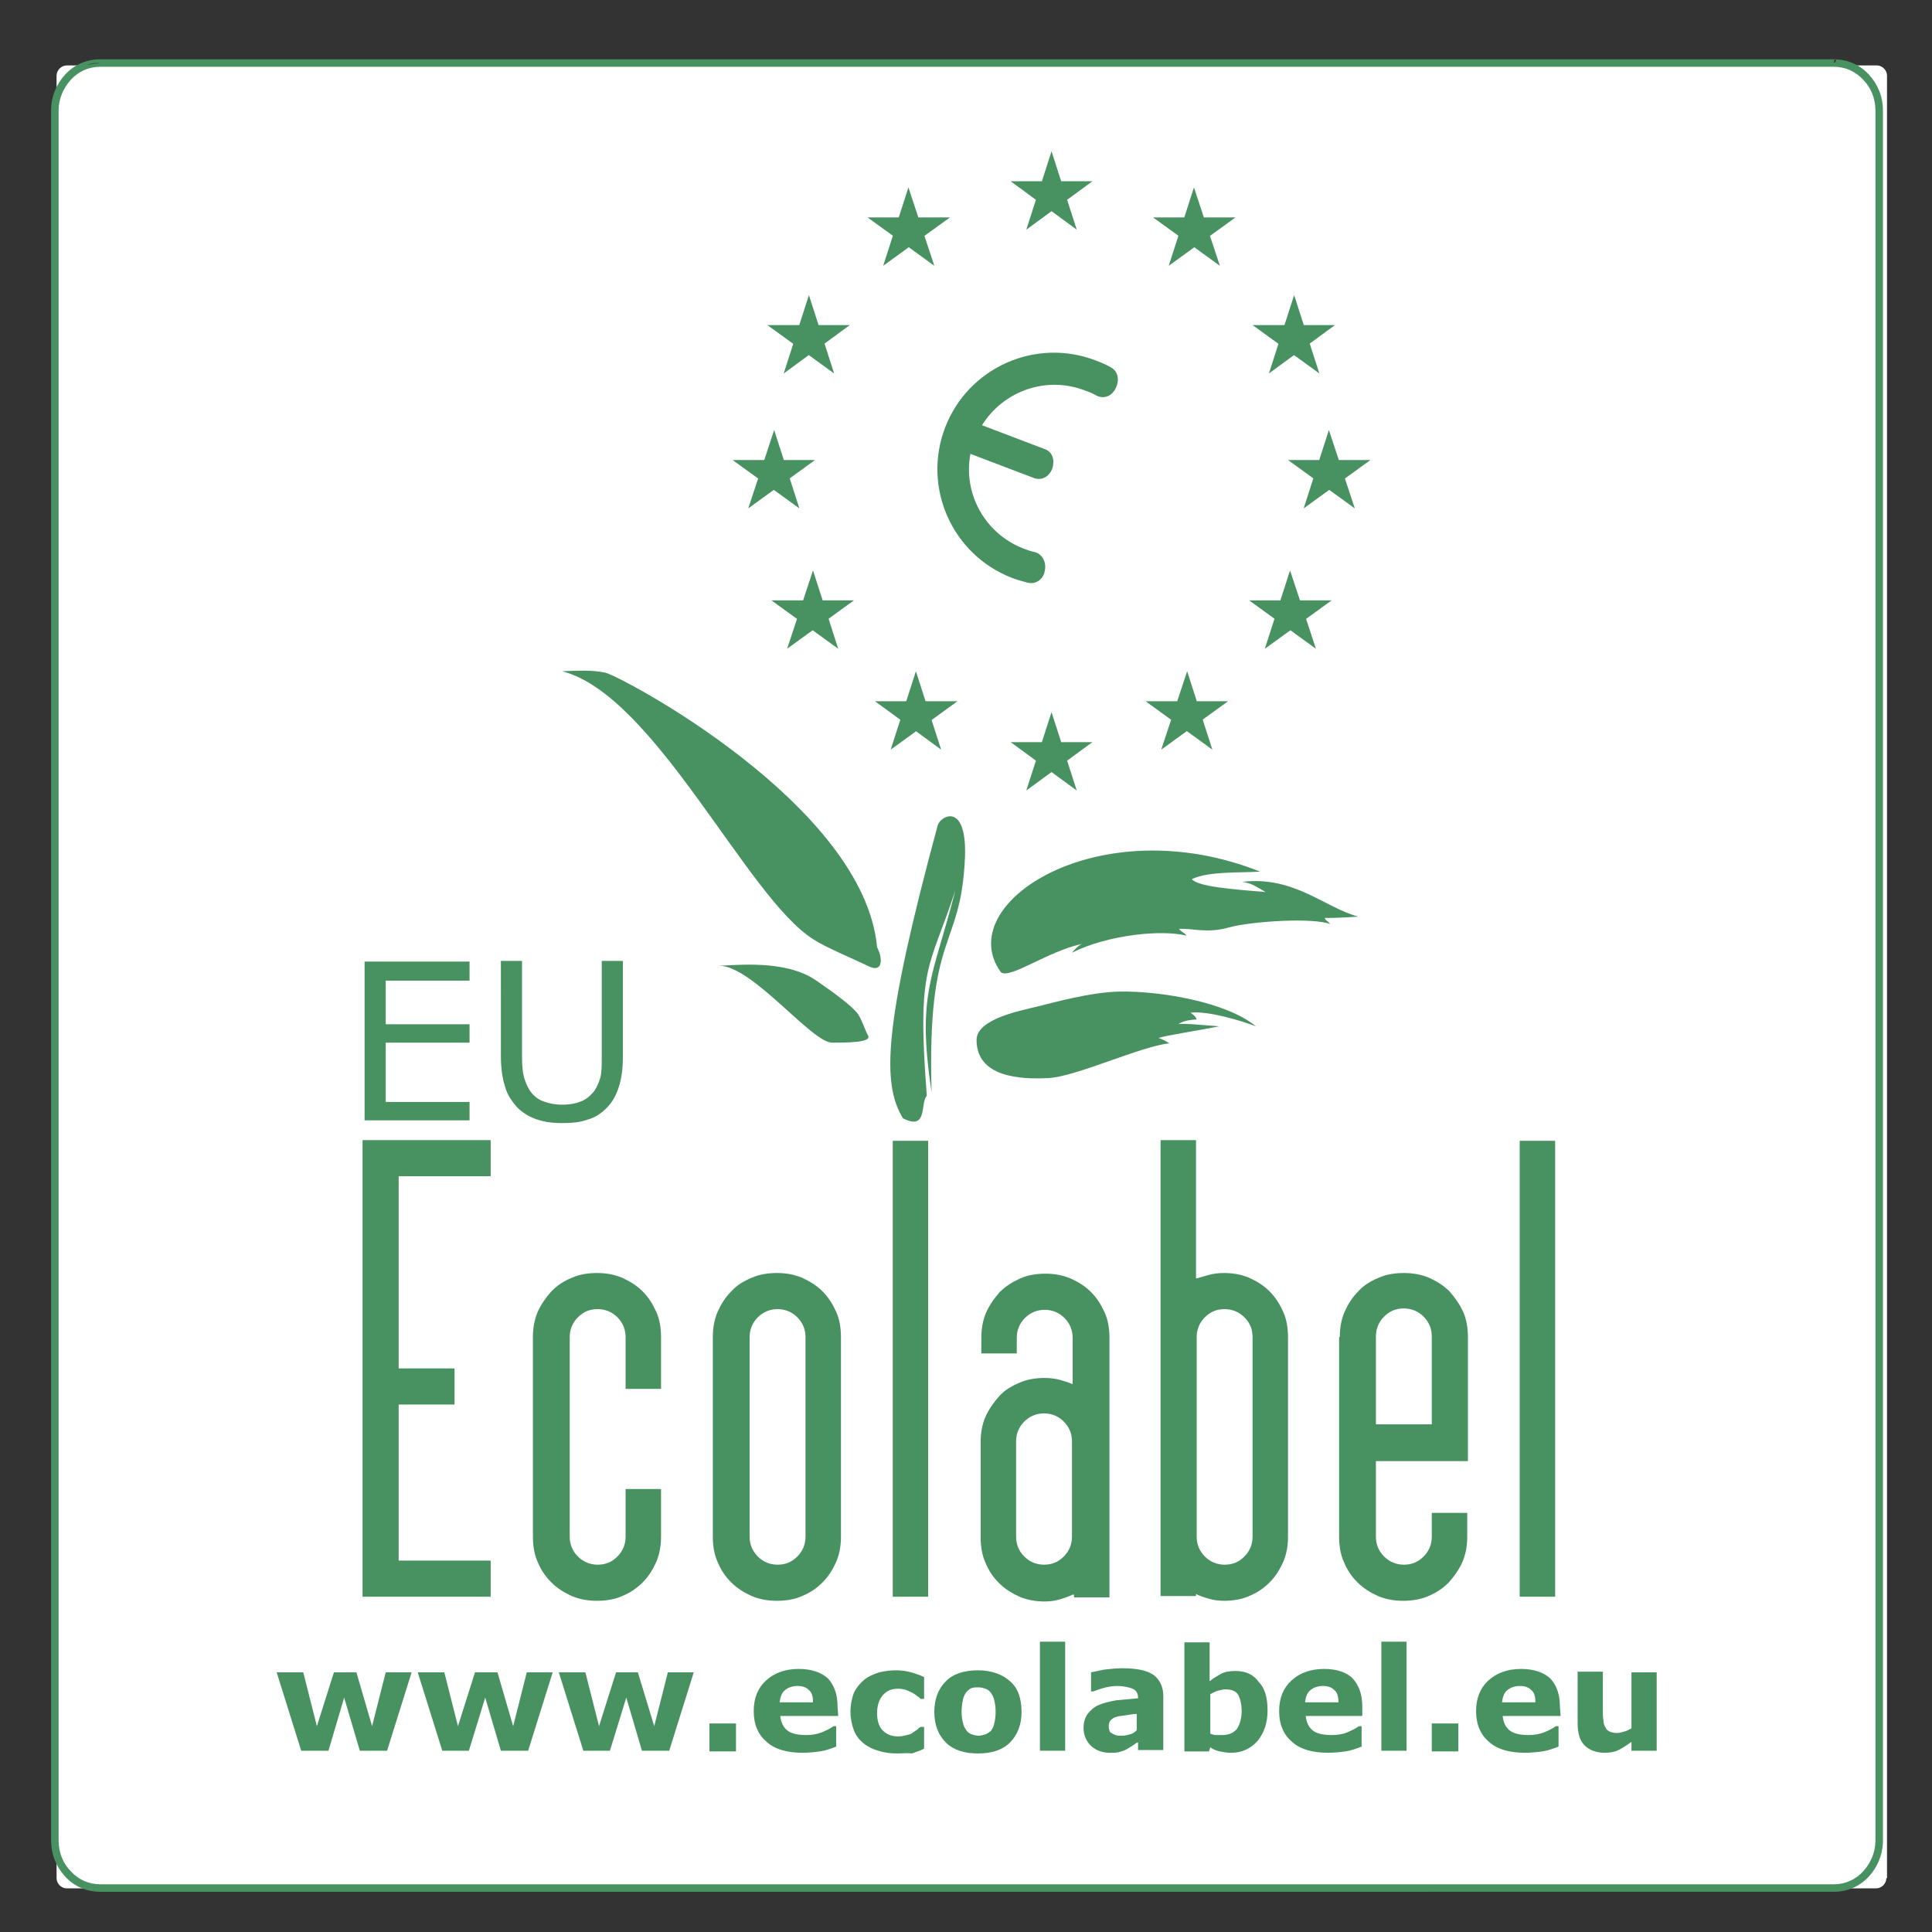 <?xml version="1.0" encoding="utf-8"?>
<!-- Generator: Adobe Illustrator 27.0.1, SVG Export Plug-In . SVG Version: 6.00 Build 0)  -->
<svg version="1.1" id="Layer_1" xmlns="http://www.w3.org/2000/svg" xmlns:xlink="http://www.w3.org/1999/xlink" x="0px" y="0px"
	 viewBox="0 0 283.5 283.5" style="enable-background:new 0 0 283.5 283.5;" xml:space="preserve">
<rect x="0" y="0" width="283.5" height="283.5" fill="#333333" stroke="none"/>
<style type="text/css">
	.st0{fill:#FFFFFF;}
	.st1{fill:#489161;}
</style>
<g>
	<g>
		<path class="st0" d="M276.8,275.6c0,0.8-0.7,1.5-1.5,1.5H9.8c-0.8,0-1.5-0.7-1.5-1.5V11.1c0-0.8,0.7-1.5,1.5-1.5h265.6
			c0.8,0,1.5,0.7,1.5,1.5v264.5H276.8z"/>
	</g>
	<path class="st1" d="M163,53.9c-0.7-0.4-1.4-0.7-2.2-1c-8.8-3.4-18.7,1-22.1,9.8c-3.4,8.8,1,18.7,9.8,22.1c0.8,0.3,1.5,0.5,2.3,0.7
		c1.2,0.3,2.3-0.5,2.5-1.7c0.3-1.2-0.3-2.5-1.5-2.8c-0.5-0.1-1.1-0.3-1.6-0.5c-5.7-2.2-8.9-8.1-7.8-13.9l9.2,3.5
		c1.2,0.5,2.3-0.1,2.8-1.3c0.4-1.2,0.1-2.5-1.1-2.9l-9.2-3.5c3.1-5,9.4-7.3,15.1-5.1c0.6,0.2,1.1,0.4,1.6,0.7c1.1,0.6,2.3,0.2,2.9-1
		C164.3,55.8,164.1,54.5,163,53.9"/>
	<polygon class="st1" points="148.3,26.6 160.3,26.6 150.6,33.7 154.3,22.2 158,33.7 	"/>
	<polygon class="st1" points="169.2,31.9 181.3,31.9 171.5,39 175.2,27.5 179,39 	"/>
	<polygon class="st1" points="183.8,47.7 195.9,47.7 186.2,54.8 189.9,43.3 193.6,54.8 	"/>
	<polygon class="st1" points="139.4,31.9 127.3,31.9 137.1,39 133.3,27.5 129.6,39 	"/>
	<polygon class="st1" points="124.7,47.7 112.6,47.7 122.4,54.8 118.7,43.3 115,54.8 	"/>
	<polygon class="st1" points="189,67.5 201.1,67.5 191.3,74.6 195,63.1 198.8,74.6 	"/>
	<polygon class="st1" points="183.3,88.1 195.4,88.1 185.6,95.2 189.3,83.7 193.1,95.2 	"/>
	<polygon class="st1" points="168.1,102.9 180.2,102.9 170.4,110 174.2,98.5 177.9,110 	"/>
	<polygon class="st1" points="125.3,88.1 113.2,88.1 123,95.2 119.3,83.7 115.5,95.2 	"/>
	<polygon class="st1" points="140.5,102.9 128.4,102.9 138.1,110 134.4,98.5 130.7,110 	"/>
	<polygon class="st1" points="119.6,67.5 107.5,67.5 117.3,74.6 113.6,63.1 109.8,74.6 	"/>
	<polygon class="st1" points="148.3,108.9 160.3,108.9 150.6,116 154.3,104.5 158,116 	"/>
	<path class="st1" d="M141.6,125.8c-0.6,13.8-5.6,10.5-4.9,34.5c-2.2-14.7,0.2-16.7,3.5-29.7c-3.8,11.7-5.7,10.8-4.2,30.2
		c-1,1,0.2,5.2-3.5,3.3c-3.1-5.1-2.9-13.4,5.1-43C138,119.7,141.9,117.6,141.6,125.8"/>
	<path class="st1" d="M105.5,141.7c2.3,0,9.7-1,14.3,2.2c2.9,2,5.3,3.8,6.1,4.9c0.7,1.1,1,2.3,1.5,3.2c0.5,1-3.3,1-5.3,1
		C119.1,153,110.4,141.7,105.5,141.7"/>
	<g>
		<path class="st1" d="M128.7,139c0.9,1.7,0.8,3.8-1.2,2.8c-2.5-1.2-6.4-2.8-8.2-4c-9.7-6.1-23.2-35.8-36.8-39.3
			c2.5-0.1,4.3-0.2,6.3,0.2C91.1,99.2,126.8,118.1,128.7,139"/>
	</g>
	<path class="st1" d="M146.9,142.7c-7.4-10.1,14.4-24.2,38-14.8c-2.7,0.2-7.5-0.1-10,1.1c0.8,1.1,6,1.5,10.8,1.9
		c-1.5-0.9-2.1-1.3-3.4-1.5c7.6-0.9,12.1,3.8,17,5.1c-2.6,0.2-4.3,0.2-4.9,0.2c0.1,0.4,0.3,0.3,0.8,0.9c-2.6-1-11.7-0.4-14.9,0.5
		s-5.2,0.1-7.3,0.2c0.4,0.5,0.9,0.6,1.1,1c-3.5-0.9-11.4-0.2-16.8,2.5c0.5-0.6,1-1.1,1.5-1.3C153.7,139.6,148.4,143.6,146.9,142.7"
		/>
	<path class="st1" d="M143.3,152.6c0-3.1,6.5-4.3,8.9-4.9c2.5-0.6,7.7-2.1,12.1-2.2c5.9-0.1,15.6,1.5,20,5.1c-2.1-0.8-7-2.3-9.6-2
		c0.7,0.5,0.8,0.7,0.9,1c0,0-1.8,0-2.7,0.7c0.7-0.2,4.4,0.2,6,0.3c-1.8,0.4-7.6,1.3-8.9,1.7c0.8,0.3,1.1,0.5,1.6,0.8
		c-4.2,0.4-13.9,5-17.9,5.1C149.8,158.4,143.3,158.1,143.3,152.6"/>
	<polygon class="st1" points="60.4,245.4 56.8,256.9 52.8,256.9 50.5,249.1 48.2,256.9 44.2,256.9 40.6,245.4 44.5,245.4 
		46.5,253.3 49,245.4 52.3,245.4 54.6,253.3 56.6,245.4 	"/>
	<polygon class="st1" points="81.1,245.4 77.5,256.9 73.5,256.9 71.2,249.1 68.8,256.9 64.9,256.9 61.3,245.4 65.2,245.4 
		67.2,253.3 69.7,245.4 73,245.4 75.3,253.3 77.3,245.4 	"/>
	<polygon class="st1" points="101.8,245.4 98.2,256.9 94.2,256.9 91.9,249.1 89.5,256.9 85.6,256.9 82,245.4 85.9,245.4 87.9,253.3 
		90.4,245.4 93.6,245.4 96,253.3 98,245.4 	"/>
	<rect x="104.1" y="252.9" class="st1" width="3.9" height="4.1"/>
	<path class="st1" d="M123,251.8h-8.5c0.1,0.9,0.4,1.6,1,2.1s1.6,0.7,2.8,0.7c0.8,0,1.5-0.1,2.3-0.4c0.7-0.3,1.3-0.6,1.7-0.9h0.4v3
		c-0.8,0.3-1.6,0.6-2.4,0.7c-0.7,0.1-1.6,0.2-2.5,0.2c-2.3,0-4.1-0.5-5.3-1.6c-1.2-1-1.9-2.5-1.9-4.5c0-1.9,0.6-3.4,1.8-4.5
		c1.2-1.1,2.8-1.7,4.8-1.7c1.9,0,3.3,0.5,4.3,1.4c0.9,1,1.4,2.3,1.4,4.1L123,251.8L123,251.8z M119.3,249.7c0-0.8-0.2-1.4-0.6-1.7
		c-0.4-0.4-0.9-0.6-1.7-0.6c-0.7,0-1.3,0.2-1.8,0.6c-0.5,0.4-0.7,1-0.8,1.8h4.9V249.7z"/>
	<path class="st1" d="M131.7,257.3c-1,0-1.9-0.1-2.8-0.4c-0.8-0.2-1.6-0.6-2.2-1.1s-1.1-1.1-1.4-1.9c-0.3-0.8-0.5-1.7-0.5-2.7
		c0-1.1,0.2-2,0.5-2.8c0.4-0.8,0.9-1.4,1.5-1.9s1.3-0.8,2.2-1.1c0.8-0.2,1.7-0.3,2.5-0.3s1.5,0.1,2.2,0.3s1.3,0.4,1.9,0.7v3.2h-0.5
		c-0.1-0.1-0.3-0.3-0.5-0.4c-0.2-0.2-0.4-0.3-0.7-0.5c-0.3-0.1-0.6-0.3-0.9-0.4c-0.3-0.1-0.7-0.2-1.2-0.2c-1,0-1.7,0.3-2.3,1
		c-0.5,0.6-0.8,1.5-0.8,2.6s0.3,2,0.8,2.5c0.6,0.6,1.3,0.9,2.3,0.9c0.5,0,0.9-0.1,1.3-0.2c0.4-0.1,0.7-0.2,0.9-0.4
		c0.2-0.1,0.4-0.3,0.6-0.4c0.2-0.2,0.3-0.3,0.5-0.4h0.5v3.2c-0.6,0.3-1.2,0.5-1.8,0.7C133.2,257.2,132.4,257.3,131.7,257.3"/>
	<path class="st1" d="M149.9,251.2c0,1.9-0.6,3.4-1.7,4.5c-1.1,1.1-2.7,1.6-4.7,1.6s-3.6-0.5-4.7-1.6c-1.1-1.1-1.7-2.6-1.7-4.5
		s0.6-3.4,1.7-4.5c1.1-1.1,2.7-1.6,4.7-1.6s3.6,0.6,4.7,1.6C149.4,247.7,149.9,249.3,149.9,251.2 M145.4,254
		c0.2-0.3,0.4-0.6,0.5-1.1c0.1-0.4,0.2-1,0.2-1.7s-0.1-1.3-0.2-1.7c-0.1-0.5-0.3-0.8-0.5-1.1s-0.5-0.5-0.8-0.6s-0.6-0.2-1-0.2
		s-0.7,0-1,0.1s-0.5,0.3-0.8,0.6c-0.2,0.3-0.4,0.6-0.5,1.1s-0.2,1.1-0.2,1.8c0,0.6,0.1,1.2,0.2,1.6c0.1,0.5,0.3,0.8,0.5,1.1
		s0.5,0.5,0.8,0.6s0.7,0.2,1,0.2s0.7-0.1,1-0.2C144.9,254.4,145.1,254.2,145.4,254"/>
	<rect x="152.6" y="240.9" class="st1" width="3.7" height="16"/>
	<path class="st1" d="M166.8,255.7c-0.2,0.2-0.4,0.3-0.7,0.5s-0.6,0.4-0.8,0.5c-0.4,0.2-0.7,0.3-1.1,0.4c-0.4,0.1-0.8,0.1-1.3,0.1
		c-1.1,0-2-0.3-2.8-1c-0.7-0.7-1.1-1.6-1.1-2.6c0-0.9,0.2-1.5,0.6-2.1c0.4-0.5,0.9-1,1.6-1.3c0.7-0.3,1.5-0.5,2.6-0.7
		c1-0.1,2.1-0.2,3.2-0.3v-0.1c0-0.6-0.3-1.1-0.8-1.3s-1.3-0.4-2.3-0.4c-0.6,0-1.3,0.1-2,0.3s-1.2,0.4-1.5,0.5h-0.3v-2.8
		c0.4-0.1,1-0.2,1.9-0.4c0.9-0.1,1.8-0.2,2.7-0.2c2.1,0,3.6,0.3,4.6,1c0.9,0.7,1.4,1.7,1.4,3.1v7.9H167v-1.1H166.8z M166.8,253.9
		v-2.4c-0.5,0-1,0.1-1.6,0.2c-0.6,0.1-1,0.1-1.3,0.2c-0.4,0.1-0.7,0.3-0.9,0.5s-0.3,0.5-0.3,0.9c0,0.2,0,0.4,0.1,0.6
		c0,0.2,0.1,0.3,0.3,0.4c0.2,0.1,0.3,0.2,0.6,0.3c0.2,0.1,0.6,0.1,1,0.1s0.7-0.1,1.1-0.2C166.2,254.4,166.5,254.2,166.8,253.9"/>
	<path class="st1" d="M186,251c0,1.8-0.5,3.3-1.5,4.5c-1,1.1-2.3,1.7-3.8,1.7c-0.7,0-1.2-0.1-1.7-0.2s-1-0.3-1.4-0.6l-0.2,0.6h-3.6
		v-16h3.7v5.7c0.6-0.5,1.2-0.8,1.7-1.1c0.6-0.3,1.3-0.4,2.1-0.4c1.5,0,2.6,0.5,3.4,1.6C185.6,247.7,186,249.1,186,251 M182.2,251.1
		c0-1-0.2-1.8-0.5-2.4c-0.4-0.6-1-0.8-1.9-0.8c-0.4,0-0.7,0.1-1.1,0.2c-0.4,0.1-0.7,0.3-1.1,0.5v5.8c0.3,0.1,0.5,0.2,0.8,0.2
		c0.2,0,0.5,0,0.9,0c1,0,1.7-0.3,2.2-0.9C181.9,253.1,182.2,252.2,182.2,251.1"/>
	<path class="st1" d="M200.1,251.8h-8.5c0.1,0.9,0.4,1.6,1,2.1s1.6,0.7,2.8,0.7c0.8,0,1.6-0.1,2.3-0.4c0.7-0.3,1.3-0.6,1.7-0.9h0.4
		v3c-0.8,0.3-1.6,0.6-2.4,0.7c-0.7,0.1-1.6,0.2-2.5,0.2c-2.3,0-4.1-0.5-5.3-1.6c-1.2-1-1.9-2.5-1.9-4.5c0-1.9,0.6-3.4,1.8-4.5
		s2.8-1.7,4.8-1.7c1.9,0,3.3,0.5,4.2,1.4c0.9,1,1.4,2.3,1.4,4.1v1.4H200.1z M196.4,249.7c0-0.8-0.2-1.4-0.6-1.7
		c-0.4-0.4-0.9-0.6-1.7-0.6c-0.7,0-1.3,0.2-1.8,0.6c-0.5,0.4-0.7,1-0.8,1.8h4.9V249.7z"/>
	<rect x="202.7" y="240.9" class="st1" width="3.7" height="16"/>
	<rect x="210.1" y="252.9" class="st1" width="3.9" height="4.1"/>
	<path class="st1" d="M229,251.8h-8.5c0.1,0.9,0.4,1.6,1,2.1s1.6,0.7,2.8,0.7c0.8,0,1.5-0.1,2.3-0.4c0.7-0.3,1.3-0.6,1.7-0.9h0.4v3
		c-0.8,0.3-1.6,0.6-2.4,0.7c-0.7,0.1-1.6,0.2-2.5,0.2c-2.3,0-4.1-0.5-5.3-1.6c-1.2-1-1.9-2.5-1.9-4.5c0-1.9,0.6-3.4,1.8-4.5
		s2.8-1.7,4.8-1.7c1.9,0,3.3,0.5,4.3,1.4c0.9,1,1.4,2.3,1.4,4.1L229,251.8L229,251.8z M225.3,249.7c0-0.8-0.2-1.4-0.6-1.7
		c-0.4-0.4-0.9-0.6-1.7-0.6c-0.7,0-1.3,0.2-1.8,0.6c-0.5,0.4-0.7,1-0.8,1.8h4.9V249.7z"/>
	<path class="st1" d="M243.1,256.9h-3.7v-1.3c-0.7,0.5-1.3,0.9-1.9,1.2c-0.6,0.3-1.3,0.4-2,0.4c-1.3,0-2.3-0.4-3-1.1
		c-0.7-0.7-1-1.8-1-3.3v-7.5h3.7v5.7c0,0.6,0,1.1,0.1,1.5c0,0.4,0.1,0.7,0.3,1c0.1,0.3,0.3,0.4,0.6,0.6c0.3,0.1,0.6,0.2,1.1,0.2
		c0.3,0,0.7-0.1,1-0.2c0.4-0.1,0.8-0.3,1.1-0.5v-8.2h3.7L243.1,256.9L243.1,256.9z"/>
	<polygon class="st1" points="68.9,164.4 53.5,164.4 53.5,141.1 68.9,141.1 68.9,143.9 56.6,143.9 56.6,150.3 68.9,150.3 68.9,153 
		56.6,153 56.6,161.7 68.9,161.7 	"/>
	<path class="st1" d="M91.4,155.1c0,1.7-0.2,3.2-0.6,4.4c-0.4,1.3-1,2.3-1.8,3.1s-1.7,1.4-2.8,1.7c-1.1,0.4-2.3,0.5-3.8,0.5
		s-2.7-0.2-3.8-0.6c-1.1-0.4-2-1-2.7-1.7c-0.8-0.9-1.5-1.9-1.8-3.1c-0.4-1.2-0.6-2.7-0.6-4.5V141h3.1v14.1c0,1.3,0.1,2.3,0.3,3
		c0.2,0.7,0.5,1.4,0.9,2c0.5,0.7,1.1,1.2,1.9,1.5s1.7,0.5,2.8,0.5c1.1,0,2.1-0.2,2.8-0.5c0.8-0.3,1.4-0.9,1.9-1.5
		c0.4-0.6,0.7-1.3,0.9-2c0.2-0.8,0.2-1.7,0.2-2.9V141h3.1V155.1z"/>
	<polygon class="st1" points="53.2,234.3 53.2,167.3 72,167.3 72,172.6 58.5,172.6 58.5,200.8 66.7,200.8 66.7,206.1 58.5,206.1 
		58.5,229 72,229 72,234.3 	"/>
	<path class="st1" d="M91.8,203.8v-7.6c0-1.1-0.4-2.1-1.2-2.9c-0.8-0.8-1.8-1.2-2.9-1.2c-1.2,0-2.1,0.4-2.9,1.2s-1.2,1.8-1.2,2.9
		v29.3c0,1.1,0.4,2.1,1.2,2.9c0.8,0.8,1.8,1.2,2.9,1.2c1.2,0,2.1-0.4,2.9-1.2s1.2-1.8,1.2-2.9v-7H97v7c0,1.3-0.2,2.5-0.7,3.7
		c-0.5,1.1-1.1,2.1-2,3s-1.8,1.5-3,2c-1.1,0.5-2.4,0.7-3.7,0.7c-1.3,0-2.5-0.2-3.7-0.7c-1.1-0.5-2.1-1.1-3-2s-1.5-1.8-2-3
		c-0.5-1.1-0.7-2.4-0.7-3.7v-29.3c0-1.3,0.2-2.5,0.7-3.7c0.5-1.1,1.2-2.1,2-3c0.9-0.9,1.8-1.5,3-2c1.1-0.5,2.4-0.7,3.7-0.7
		c1.3,0,2.5,0.2,3.7,0.7c1.1,0.5,2.1,1.1,3,2s1.5,1.9,2,3s0.7,2.4,0.7,3.7v7.6H91.8z"/>
	<path class="st1" d="M123.4,225.5c0,1.3-0.2,2.5-0.7,3.7c-0.5,1.1-1.1,2.1-2,3s-1.8,1.5-3,2c-1.1,0.5-2.4,0.7-3.7,0.7
		c-1.3,0-2.5-0.2-3.7-0.7c-1.1-0.5-2.1-1.1-3-2s-1.5-1.8-2-3c-0.5-1.1-0.7-2.4-0.7-3.7v-29.3c0-1.3,0.2-2.5,0.7-3.7
		c0.5-1.1,1.1-2.1,2-3c0.8-0.9,1.8-1.5,3-2c1.1-0.5,2.4-0.7,3.7-0.7c1.3,0,2.5,0.2,3.7,0.7c1.1,0.5,2.1,1.1,3,2s1.5,1.9,2,3
		s0.7,2.4,0.7,3.7V225.5z M118.2,196.2c0-1.1-0.4-2.1-1.2-2.9c-0.8-0.8-1.8-1.2-2.9-1.2s-2.1,0.4-2.9,1.2s-1.2,1.8-1.2,2.9v29.3
		c0,1.1,0.4,2.1,1.2,2.9c0.8,0.8,1.8,1.2,2.9,1.2c1.2,0,2.1-0.4,2.9-1.2s1.2-1.8,1.2-2.9V196.2z"/>
	<rect x="131" y="167.4" class="st1" width="5.2" height="66.9"/>
	<path class="st1" d="M157.4,234c-0.6,0.3-1.3,0.5-1.9,0.7c-0.7,0.2-1.4,0.3-2.2,0.3c-1.3,0-2.5-0.2-3.7-0.7c-1.1-0.5-2.1-1.1-3-2
		s-1.5-1.8-2-3c-0.5-1.1-0.7-2.4-0.7-3.7v-14c0-1.3,0.2-2.5,0.7-3.7c0.5-1.1,1.2-2.1,2-3s1.8-1.5,3-2c1.1-0.5,2.4-0.7,3.7-0.7
		c0.8,0,1.6,0.1,2.3,0.3s1.3,0.4,1.8,0.6v-6.8c0-1.1-0.4-2.1-1.2-2.9c-0.8-0.8-1.8-1.2-2.9-1.2c-1.1,0-2.1,0.4-2.9,1.2
		c-0.8,0.8-1.2,1.8-1.2,2.9v2.3H144v-2.3c0-1.3,0.2-2.5,0.7-3.7c0.5-1.1,1.2-2.1,2-3c0.9-0.9,1.9-1.5,3-2s2.4-0.7,3.7-0.7
		s2.5,0.2,3.7,0.7c1.1,0.5,2.1,1.1,3,2s1.5,1.9,2,3s0.7,2.4,0.7,3.7v38.1h-5.2V234H157.4z M149.1,225.5c0,1.1,0.4,2.1,1.2,2.9
		c0.8,0.8,1.8,1.2,2.9,1.2c1.2,0,2.1-0.4,2.9-1.2c0.8-0.8,1.2-1.8,1.2-2.9v-14c0-1.1-0.4-2.1-1.2-2.9c-0.8-0.8-1.8-1.2-2.9-1.2
		c-1.1,0-2.1,0.4-2.9,1.2c-0.8,0.8-1.2,1.8-1.2,2.9V225.5z"/>
	<path class="st1" d="M177.3,187.1c0.7-0.2,1.5-0.3,2.3-0.3c1.3,0,2.5,0.2,3.7,0.7c1.1,0.5,2.1,1.1,3,2s1.5,1.9,2,3s0.7,2.4,0.7,3.7
		v29.3c0,1.3-0.2,2.5-0.7,3.7c-0.5,1.1-1.1,2.1-2,3s-1.8,1.5-3,2c-1.1,0.5-2.4,0.7-3.7,0.7c-0.8,0-1.5-0.1-2.2-0.3s-1.3-0.4-1.9-0.7
		v0.3h-5.2v-66.9h5.2v20.3C176,187.5,176.6,187.3,177.3,187.1 M182.6,193.3c-0.8-0.8-1.8-1.2-2.9-1.2c-1.2,0-2.1,0.4-2.9,1.2
		c-0.8,0.8-1.2,1.8-1.2,2.9v29.3c0,1.1,0.4,2.1,1.2,2.9c0.8,0.8,1.8,1.2,2.9,1.2c1.2,0,2.1-0.4,2.9-1.2c0.8-0.8,1.2-1.8,1.2-2.9
		v-29.3C183.8,195,183.4,194.1,182.6,193.3"/>
	<path class="st1" d="M196.6,196.2c0-1.3,0.2-2.5,0.7-3.7c0.5-1.1,1.1-2.1,2-3c0.8-0.9,1.8-1.5,3-2c1.1-0.5,2.4-0.7,3.7-0.7
		s2.5,0.2,3.7,0.7c1.1,0.5,2.1,1.1,3,2c0.8,0.9,1.5,1.9,2,3s0.7,2.4,0.7,3.7v18.2h-13.5v11.1c0,1.1,0.4,2.1,1.2,2.9
		c0.8,0.8,1.8,1.2,2.9,1.2c1.2,0,2.1-0.4,2.9-1.2c0.8-0.8,1.2-1.8,1.2-2.9V222h5.2v3.5c0,1.3-0.2,2.5-0.7,3.7c-0.5,1.1-1.2,2.1-2,3
		c-0.9,0.9-1.8,1.5-3,2c-1.1,0.5-2.4,0.7-3.7,0.7s-2.5-0.2-3.7-0.7c-1.1-0.5-2.1-1.1-3-2s-1.5-1.8-2-3c-0.5-1.1-0.7-2.4-0.7-3.7
		v-29.3H196.6z M201.8,209h8.3v-12.9c0-1.1-0.4-2.1-1.2-2.9c-0.8-0.8-1.8-1.2-2.9-1.2c-1.2,0-2.1,0.4-2.9,1.2
		c-0.8,0.8-1.2,1.8-1.2,2.9V209H201.8z"/>
	<rect x="223" y="167.4" class="st1" width="5.2" height="66.9"/>
	<path class="st1" d="M14.7,277.6c-2,0-3.8-0.8-5.1-2.2c-1.3-1.4-2.1-3.2-2.1-5.3V16.2c0-2.1,0.8-3.9,2.1-5.3s3.1-2.2,5.1-2.2l0,0
		l0,0h254.4c2,0,3.8,0.8,5.1,2.2c1.3,1.4,2.1,3.2,2.1,5.3v253.6v0.3v0.3l0,0c-0.1,2-0.9,3.7-2.1,5c-1.3,1.4-3.1,2.2-5.1,2.2H14.7z
		 M10.4,11.7c-1.1,1.2-1.8,2.8-1.8,4.5v253.9c0,1.8,0.7,3.4,1.8,4.5c1.1,1.2,2.6,1.9,4.3,1.9h254.4c1.7,0,3.2-0.7,4.3-1.9
		c1.1-1.2,1.8-2.8,1.8-4.5v-0.3V16.2c0-1.8-0.7-3.4-1.8-4.5c-1.1-1.2-2.6-1.9-4.3-1.9H14.7C13,9.8,11.5,10.5,10.4,11.7 M12.6,9.6
		c0.6-0.2,1.3-0.3,2-0.3l0,0C13.9,9.2,13.3,9.3,12.6,9.6 M269.1,9.2L269.1,9.2c0.1,0,0.2,0,0.3-0.3c0-0.3-0.1-0.2-0.1-0.3l-0.1,0.1
		L269.1,9.2L269.1,9.2z M269.2,8.7L269.2,8.7L269.2,8.7L269.2,8.7z"/>
</g>
</svg>
